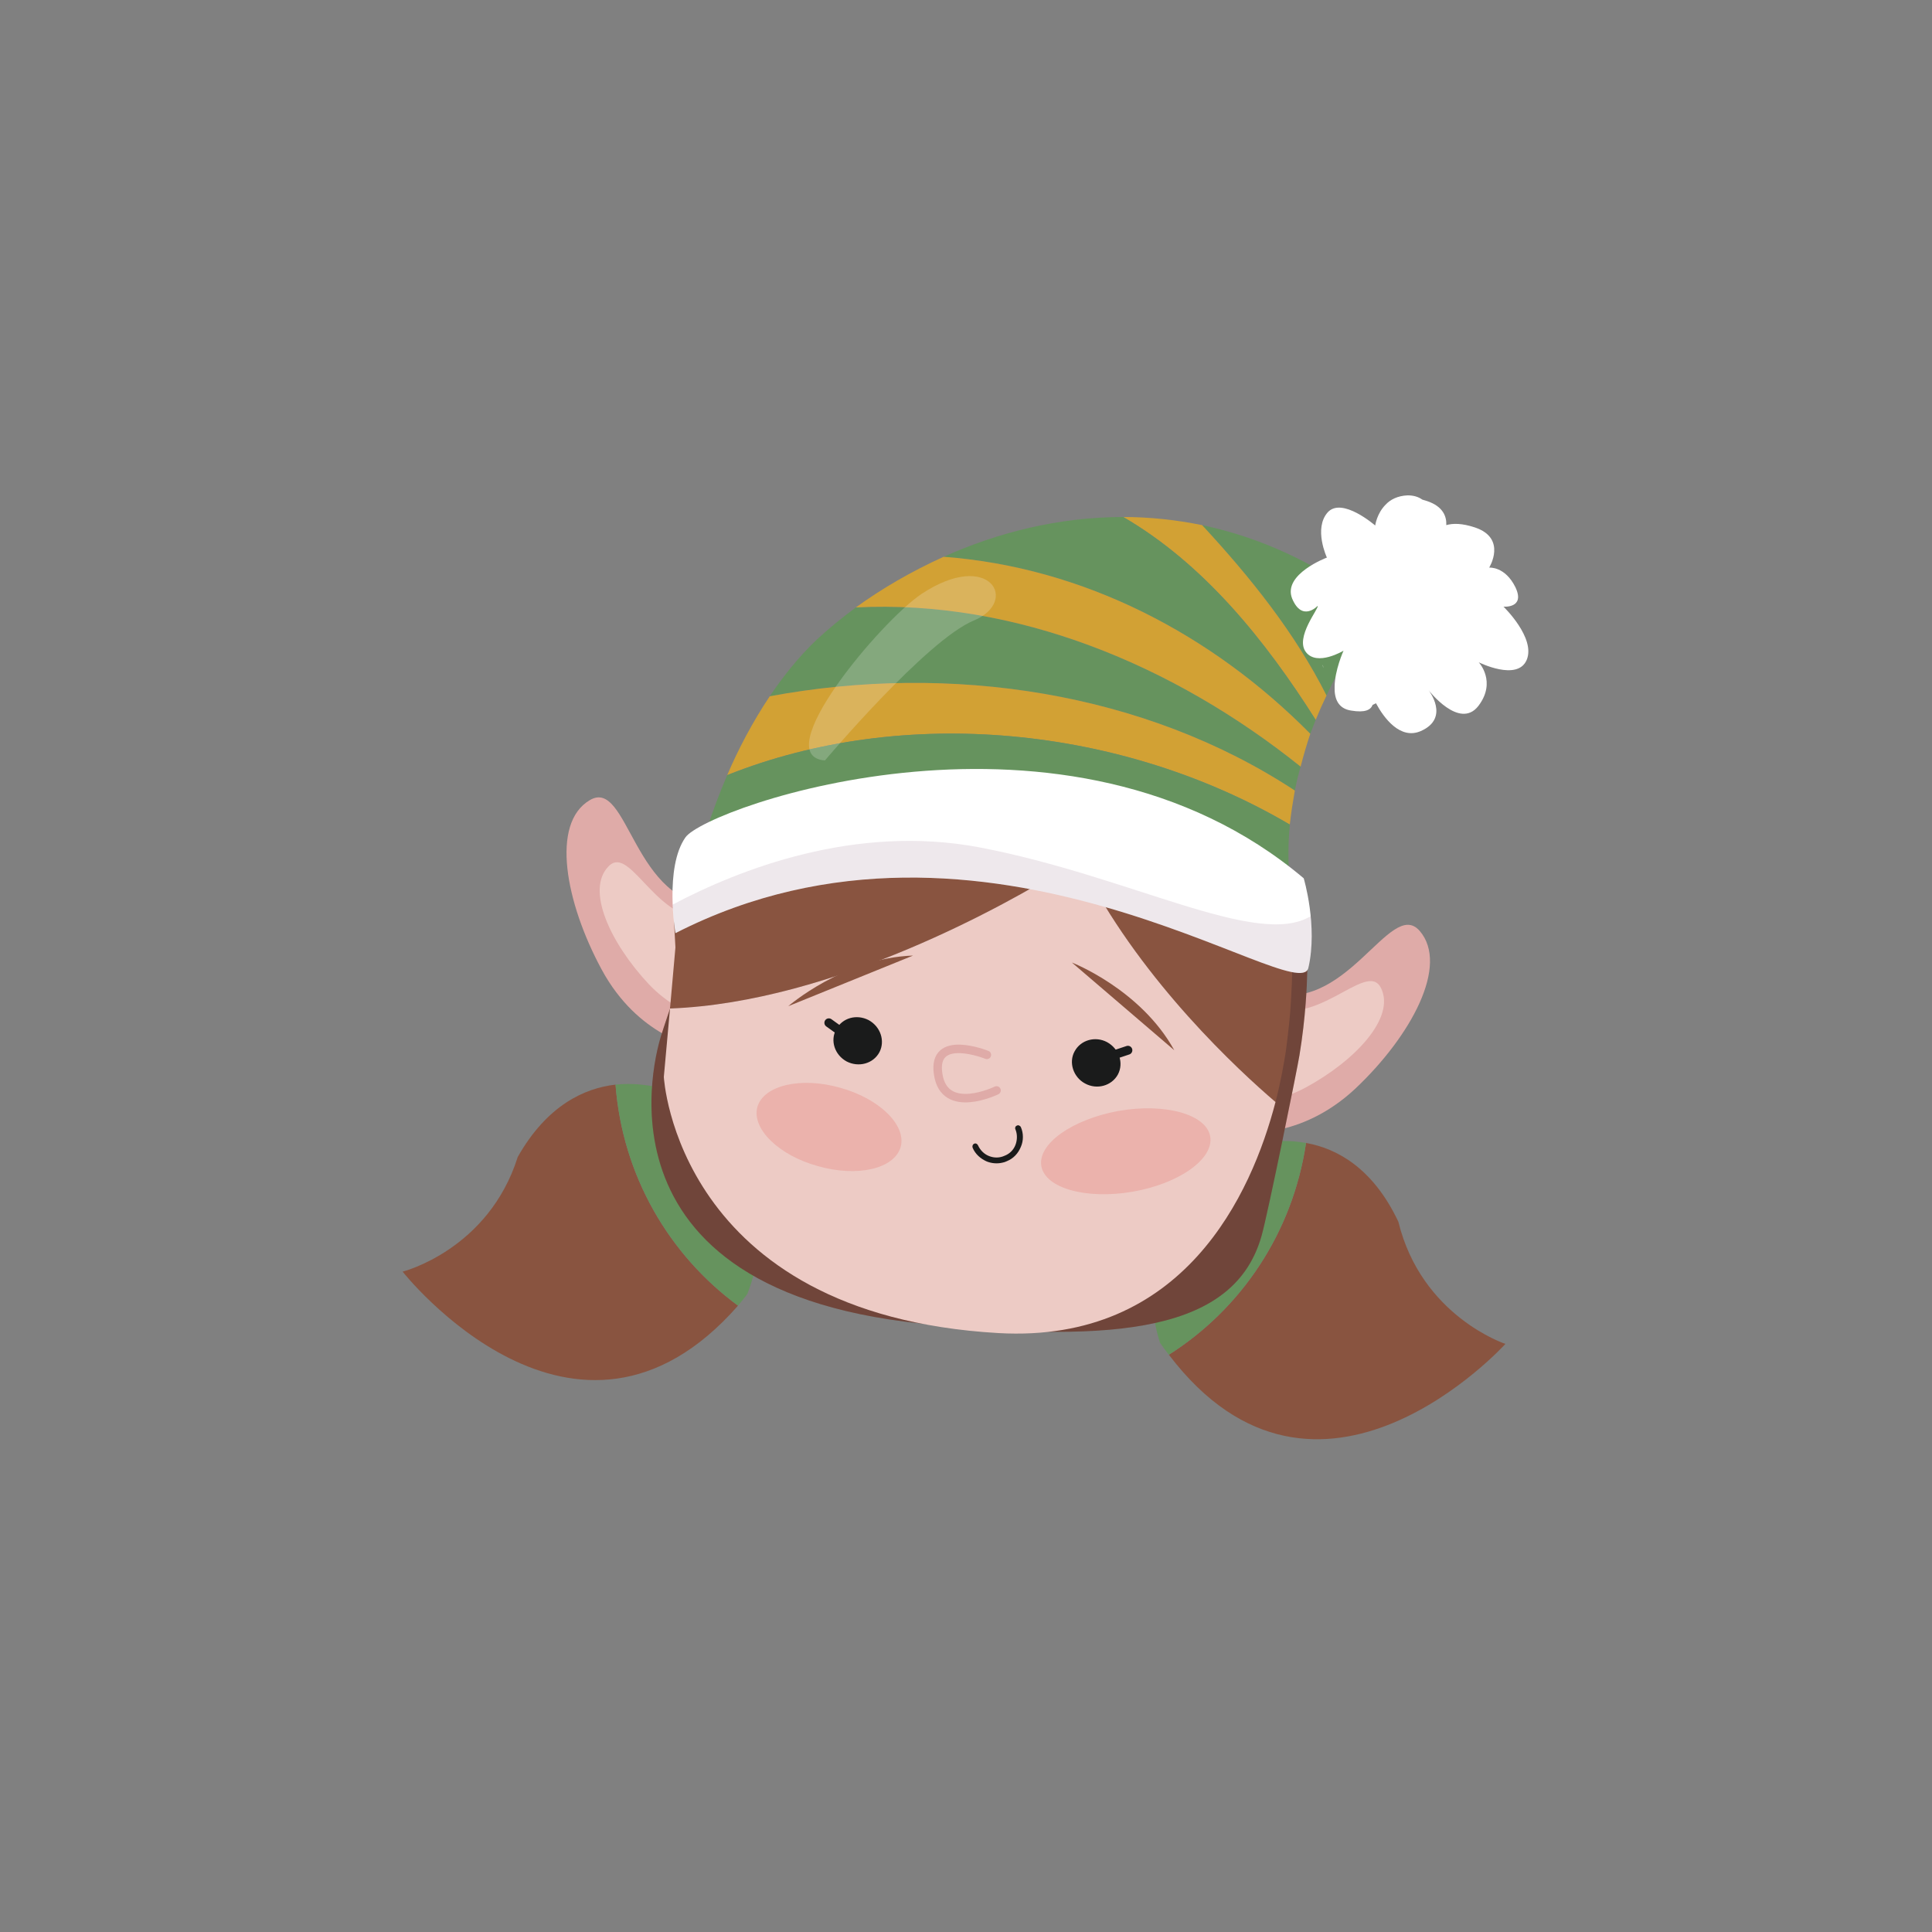 <svg version="1.2" xmlns="http://www.w3.org/2000/svg" viewBox="0 0 500 500" width="500" height="500">
	<rect x="0" y="0" width="500" height="500" fill="#808080" stroke="none"/>
	<title>Proyecto nuevo</title>
	<style>
		.s0 { fill: #66935e } 
		.s1 { fill: #d2a134 } 
		.s2 { fill: #edcbc5 } 
		.s3 { fill: #dfaba8 } 
		.s4 { fill: #c02434 } 
		.s5 { fill: #895440 } 
		.s6 { opacity: .2;fill: #0d0a23 } 
		.s7 { fill: #1a1b1b } 
		.s8 { fill: #ffffff } 
		.s9 { fill: none;stroke: #dfaba8;stroke-linecap: round;stroke-linejoin: round;stroke-width: 2.2 } 
		.s10 { fill: #ebb2ac } 
		.s11 { fill: none;stroke: #1a1b1b;stroke-linecap: round;stroke-linejoin: round;stroke-width: 2.3 } 
		.s12 { opacity: .1;fill: #531942 } 
		.s13 { opacity: .2;fill: #fdfcfc } 
	</style>
	<path id="&lt;Path&gt;" class="s0" d="m336.6 198.4q-0.9 3.1-1.5 6.2c-38.9-25.6-89.2-33.1-135.9-24.4 3.5-5.2 7.5-10.2 12-14.5 3-2.8 6.5-5.7 10.3-8.5 41.4-2.1 82.3 14.9 115.1 41.2z"/>
	<path id="&lt;Path&gt;" class="s0" d="m343.3 180c-8.1-16.1-19.6-30.5-32.2-44.1 12.8 2.7 25.8 8 38.7 16.9 0 0 5.9 6.4-0.4 15.9-2.3 3.6-4.3 7.4-6.1 11.3z"/>
	<path id="&lt;Path&gt;" class="s1" d="m343.3 180q-1.5 3.1-2.8 6.3c-13.1-20.7-29-40.4-49.8-52.5 6.7 0 13.5 0.7 20.4 2.1 12.6 13.6 24.1 28 32.2 44.1z"/>
	<path id="&lt;Path&gt;" class="s0" d="m340.5 186.3c-0.5 1.2-0.9 2.4-1.4 3.6-25.4-25.7-58.6-43.1-94.9-45.8 13.8-6.2 29.6-10.3 46.5-10.3 20.8 12.1 36.7 31.8 49.8 52.5z"/>
	<path id="&lt;Path&gt;" class="s1" d="m244.2 144.1c36.3 2.7 69.5 20.1 94.9 45.8q-1.4 4.2-2.5 8.5c-32.8-26.3-73.7-43.3-115.1-41.2 6.6-4.8 14.3-9.3 22.7-13.1z"/>
	<path id="&lt;Path&gt;" class="s1" d="m335.1 204.6c-0.5 2.9-1 5.9-1.3 8.8-43.3-25.5-99.8-31.1-145.6-12.8 2.9-6.8 6.6-13.8 11-20.4 46.7-8.7 97-1.2 135.9 24.4z"/>
	<path id="&lt;Path&gt;" class="s0" d="m336.4 242c7 22.8-159.3-5.5-159.3-5.5 0 0 3-17 11.1-35.9 45.8-18.3 102.3-12.7 145.6 12.8-0.9 9.9-0.1 19.7 2.6 28.6z"/>
	<path id="&lt;Path&gt;" class="s2" d="m334.4 244.8q-0.6-1.6-1.3-3.3 1.1 0.5 1.1 0.5c0 0 0.1 1 0.2 2.8z"/>
	<path id="&lt;Path&gt;" class="s3" d="m180 270.9c0 0-14.9-2.6-24.3-20-9.4-17.4-13.2-37.8-3.1-43.8 10.1-6.1 11.2 27.6 33 27.2z"/>
	<path id="&lt;Path&gt;" class="s2" d="m188.9 264.2c0 0-11 1-21-9.5-9.9-10.6-16.4-24.4-10.4-30.5 6-6.2 13.1 17.4 28.5 13z"/>
	<path id="&lt;Path&gt;" class="s3" d="m327.5 256.5c20.7 7.2 32.2-24.4 39.9-15.6 7.7 8.9-2.2 27.2-16.6 40.8-14.4 13.5-29.4 11.3-29.4 11.3z"/>
	<path id="&lt;Path&gt;" class="s2" d="m326.3 259.2c13.2 9 27.3-11.2 31.1-3.5 3.8 7.7-6.7 18.8-19.4 25.7-12.8 6.9-23 2.5-23 2.5z"/>
	<path id="&lt;Path&gt;" class="s4" d="m266 214.3c-0.6-2.7-1.3-4.4-1.3-4.4 0 0 0.4 1.8 1.3 4.4z"/>
	<path id="&lt;Path&gt;" class="s4" d="m306.9 212.6c0 0 0.6 7.5 2.7 16.5 1.9-7.5-2.7-16.5-2.7-16.5z"/>
	<path id="&lt;Path&gt;" class="s5" d="m191 337.9c-42.1 48-86.8-8.8-86.8-8.8 0 0 22.2-5.6 29.8-29.7 7.6-13.4 17.3-17.8 25.3-18.7 1.8 23.6 13.9 44.1 31.7 57.2z"/>
	<path id="&lt;Path&gt;" class="s0" d="m193.4 334.9q-1.2 1.6-2.4 3c-17.8-13.1-29.9-33.6-31.7-57.2 8.7-0.9 15.5 2.1 15.5 2.1 0 0 31 20.3 18.6 52.1z"/>
	<path id="&lt;Path&gt;" class="s5" d="m338 295.8c7.9 1.4 17.3 6.4 23.9 20.4 6 24.5 27.7 31.6 27.7 31.6 0 0-48.5 53.6-87.1 2.8 18.6-11.8 32-31.4 35.5-54.8z"/>
	<path id="&lt;Path&gt;" class="s0" d="m322.4 296.8c0 0 6.9-2.6 15.6-1-3.5 23.4-16.9 43-35.5 54.8q-1.2-1.5-2.3-3.1c-10.2-32.6 22.2-50.7 22.2-50.7z"/>
	<path id="&lt;Path&gt;" class="s5" d="m338.3 245.1c0.1 3 0.1 8.2-0.4 14.6-0.3 4-0.8 8.5-1.6 13.4-0.5 3.2-8.2 41.1-9.8 46.7-6.9 24.5-36.8 28.1-88.3 22.7-90.2-9.4-66.9-75.1-66.9-75.1 0 0 11-35.7 19.6-38.4q3.7-1.1 7.4-2c22.3-5.4 45.8-5.3 67.1-2.8q2.3 0.3 4.6 0.6 2.4 0.3 4.8 0.7 3.3 0.5 6.5 1c10.7 1.9 20.5 4.2 28.8 6.5q1.5 0.4 2.9 0.8c12.3 3.6 21 6.8 24.1 8q0.6 1.7 1.2 3.3z"/>
	<path id="&lt;Path&gt;" class="s6" d="m338.3 245.1c0.1 3 0.1 8.2-0.4 14.6-0.3 4-0.8 8.5-1.6 13.4-0.5 3.2-8.2 41.1-9.8 46.7-6.9 24.5-36.8 28.1-88.3 22.7-90.2-9.4-66.9-75.1-66.9-75.1 0 0 11-35.7 19.6-38.4q3.7-1.1 7.4-2c22.3-5.4 45.8-5.3 67.1-2.8q2.3 0.3 4.6 0.6 2.4 0.3 4.8 0.7 3.3 0.5 6.5 1c10.7 1.9 20.5 4.2 28.8 6.5q1.5 0.4 2.9 0.8c12.3 3.6 21 6.8 24.1 8q0.6 1.7 1.2 3.3z"/>
	<path id="&lt;Path&gt;" class="s5" d="m173.4 261l1.4-15.8-0.4-7.4c7.3-4.4 14.9-7.7 22.9-10.2q3.4-1 6.8-1.9c20.7-5 42.5-4.7 62.3-2q2.2 0.3 4.3 0.6 2.2 0.3 4.4 0.7c-13.7 8.5-59.2 34.4-101.7 36z"/>
	<path id="&lt;Path&gt;" class="s5" d="m334.4 244.8c0.1 2.9 0.1 7.9-0.3 14.2-0.2 3.9-0.7 8.2-1.3 12.9-0.5 3.2-1.3 7.9-2.7 13.3-9.7-8.3-34-30.8-48.9-59.1 10 2 19 4.3 26.8 6.6q1.4 0.4 2.7 0.8c11.5 3.6 19.6 6.9 22.4 8q0.7 1.7 1.3 3.3z"/>
	<path id="&lt;Path&gt;" class="s2" d="m281.2 226.1c14.9 28.3 39.2 50.8 48.9 59.1-6.2 23.8-23.7 62.5-71.7 59.8-83.4-4.8-86.6-66.3-86.6-66.3l1.6-17.7c42.5-1.6 88-27.5 101.7-36q3.1 0.5 6.1 1.1z"/>
	<path id="&lt;Path&gt;" class="s7" d="m259.4 300.9c-1.3 0.3-2.7 0.2-4-0.3-1.6-0.7-3-1.9-3.7-3.6-0.1-0.4 0-0.8 0.4-1 0.4-0.2 0.8 0 1 0.4 0.6 1.3 1.6 2.3 2.9 2.8 1.3 0.5 2.7 0.5 4-0.1 1.3-0.5 2.3-1.5 2.8-2.8 0.5-1.3 0.5-2.8 0-4-0.2-0.4 0-0.9 0.4-1 0.3-0.2 0.8 0 1 0.4 0.7 1.6 0.7 3.5 0 5.1-0.7 1.7-1.9 3-3.6 3.7q-0.6 0.3-1.2 0.4z"/>
	<path id="&lt;Path&gt;" class="s8" d="m382.7 171.4c0 0 4.7 5-0.1 11.3-4.9 6.3-12.9-4.1-12.9-4.1 0 0 5.7 7.2-2 10.6-5.3 2.3-9.5-3.3-11.6-7.2q-0.4 0.2-0.8 0.4-0.1 0-0.1 0.1c-0.5 1.2-1.9 2-5.5 1.4-3.4-0.5-4.4-3.1-4.3-6.1 0-4.3 2.3-9.4 2.3-9.4 0 0-6.8 4.1-9.7 0.4-3-3.8 3.5-11.5 3-12 0 0-4 4.3-6.6-1.9-2.5-6.3 9-10.6 9-10.6 0 0-3.5-7.5 0.2-11.7 3.7-4.1 12.3 3.4 12.3 3.4 0 0 0.4-3.1 2.7-5.4 1.2-1.3 3.1-2.3 5.7-2.4 1.6 0 2.8 0.4 3.8 1.1q0.6 0.2 1.3 0.4c4.1 1.4 5 4 4.9 6.2 1.7-0.5 4.1-0.5 7.4 0.6 8.4 2.8 3.7 10.4 3.7 10.4 0 0 4.1-0.4 6.8 5.1 2.6 5.5-3.1 5-3.1 5 0 0 8.4 8.1 6 13.8-2.4 5.6-12.4 0.6-12.4 0.6z"/>
	<path id="&lt;Path&gt;" class="s8" d="m342.2 172c0 0 0.1 0.4 0.4 0.9-0.2-0.5-0.4-0.9-0.4-0.9z"/>
	<path id="&lt;Path&gt;" class="s8" d="m174.8 241.5c0 0-2.9-17 2.6-24.8 5.6-7.9 99-40.9 160 10.6 0 0 3.7 12.3 1.2 23.2-2.6 10.8-83.6-50-163.8-9z"/>
	<path id="&lt;Path&gt;" class="s2" d="m257.9 282.2c0 0-13.5 6.6-15.1-4.2-1.7-10.8 12.6-5 12.6-5"/>
	<path id="&lt;Path&gt;" class="s9" d="m257.9 282.2c0 0-13.5 6.6-15.1-4.2-1.7-10.8 12.6-5 12.6-5"/>
	<path id="&lt;Path&gt;" class="s10" d="m313.2 294.1c1 5.8-8 12.2-20 14.3-12.1 2.1-22.7-0.9-23.7-6.6-1-5.8 8-12.1 20-14.3 12.1-2.1 22.7 0.9 23.7 6.6z"/>
	<path id="&lt;Path&gt;" class="s10" d="m233.1 296.8c-1.6 5.7-11.2 7.9-21.4 5-10.2-2.8-17.2-9.7-15.7-15.3 1.6-5.6 11.2-7.9 21.4-5 10.2 2.8 17.2 9.7 15.7 15.3z"/>
	<path id="&lt;Path&gt;" class="s5" d="m277.4 249.1c0 0 17.8 6.9 26.5 22.7"/>
	<path id="&lt;Path&gt;" class="s5" d="m204 260.4c0 0 14.4-12.5 32.3-13.1"/>
	<path id="&lt;Path&gt;" class="s7" d="m227.6 272.3c-1.6 3-5.4 4-8.5 2.4-3.1-1.7-4.3-5.4-2.7-8.3 1.6-3 5.3-4 8.4-2.4 3.1 1.7 4.3 5.4 2.8 8.3z"/>
	<path id="&lt;Path&gt;" class="s11" d="m220.2 268.8l-5.7-4.1"/>
	<path id="&lt;Path&gt;" class="s7" d="m289.3 278.1c-1.6 2.9-5.4 4-8.5 2.3-3-1.6-4.3-5.4-2.7-8.3 1.6-3 5.4-4 8.4-2.4 3.1 1.7 4.4 5.4 2.8 8.4z"/>
	<path id="&lt;Path&gt;" class="s11" d="m291.9 271.8l-6.6 2.2"/>
	<path id="&lt;Path&gt;" class="s12" d="m339.2 237.1c0.4 4.1 0.4 8.8-0.6 13.4-2.6 10.8-83.6-50-163.8-9 0 0-0.5-3.2-0.7-7.4 17.2-9.1 47.2-20.9 79.4-14.8 39.2 7.5 71.9 26.2 85.7 17.8z"/>
	<path id="&lt;Path&gt;" class="s13" d="m238.5 153.7c17.7-11.7 25.4 2 13.5 6.9-12.3 5.1-38.5 36.2-38.5 36.2-14.9-1.1 14.4-36 25-43.1z"/>
</svg>